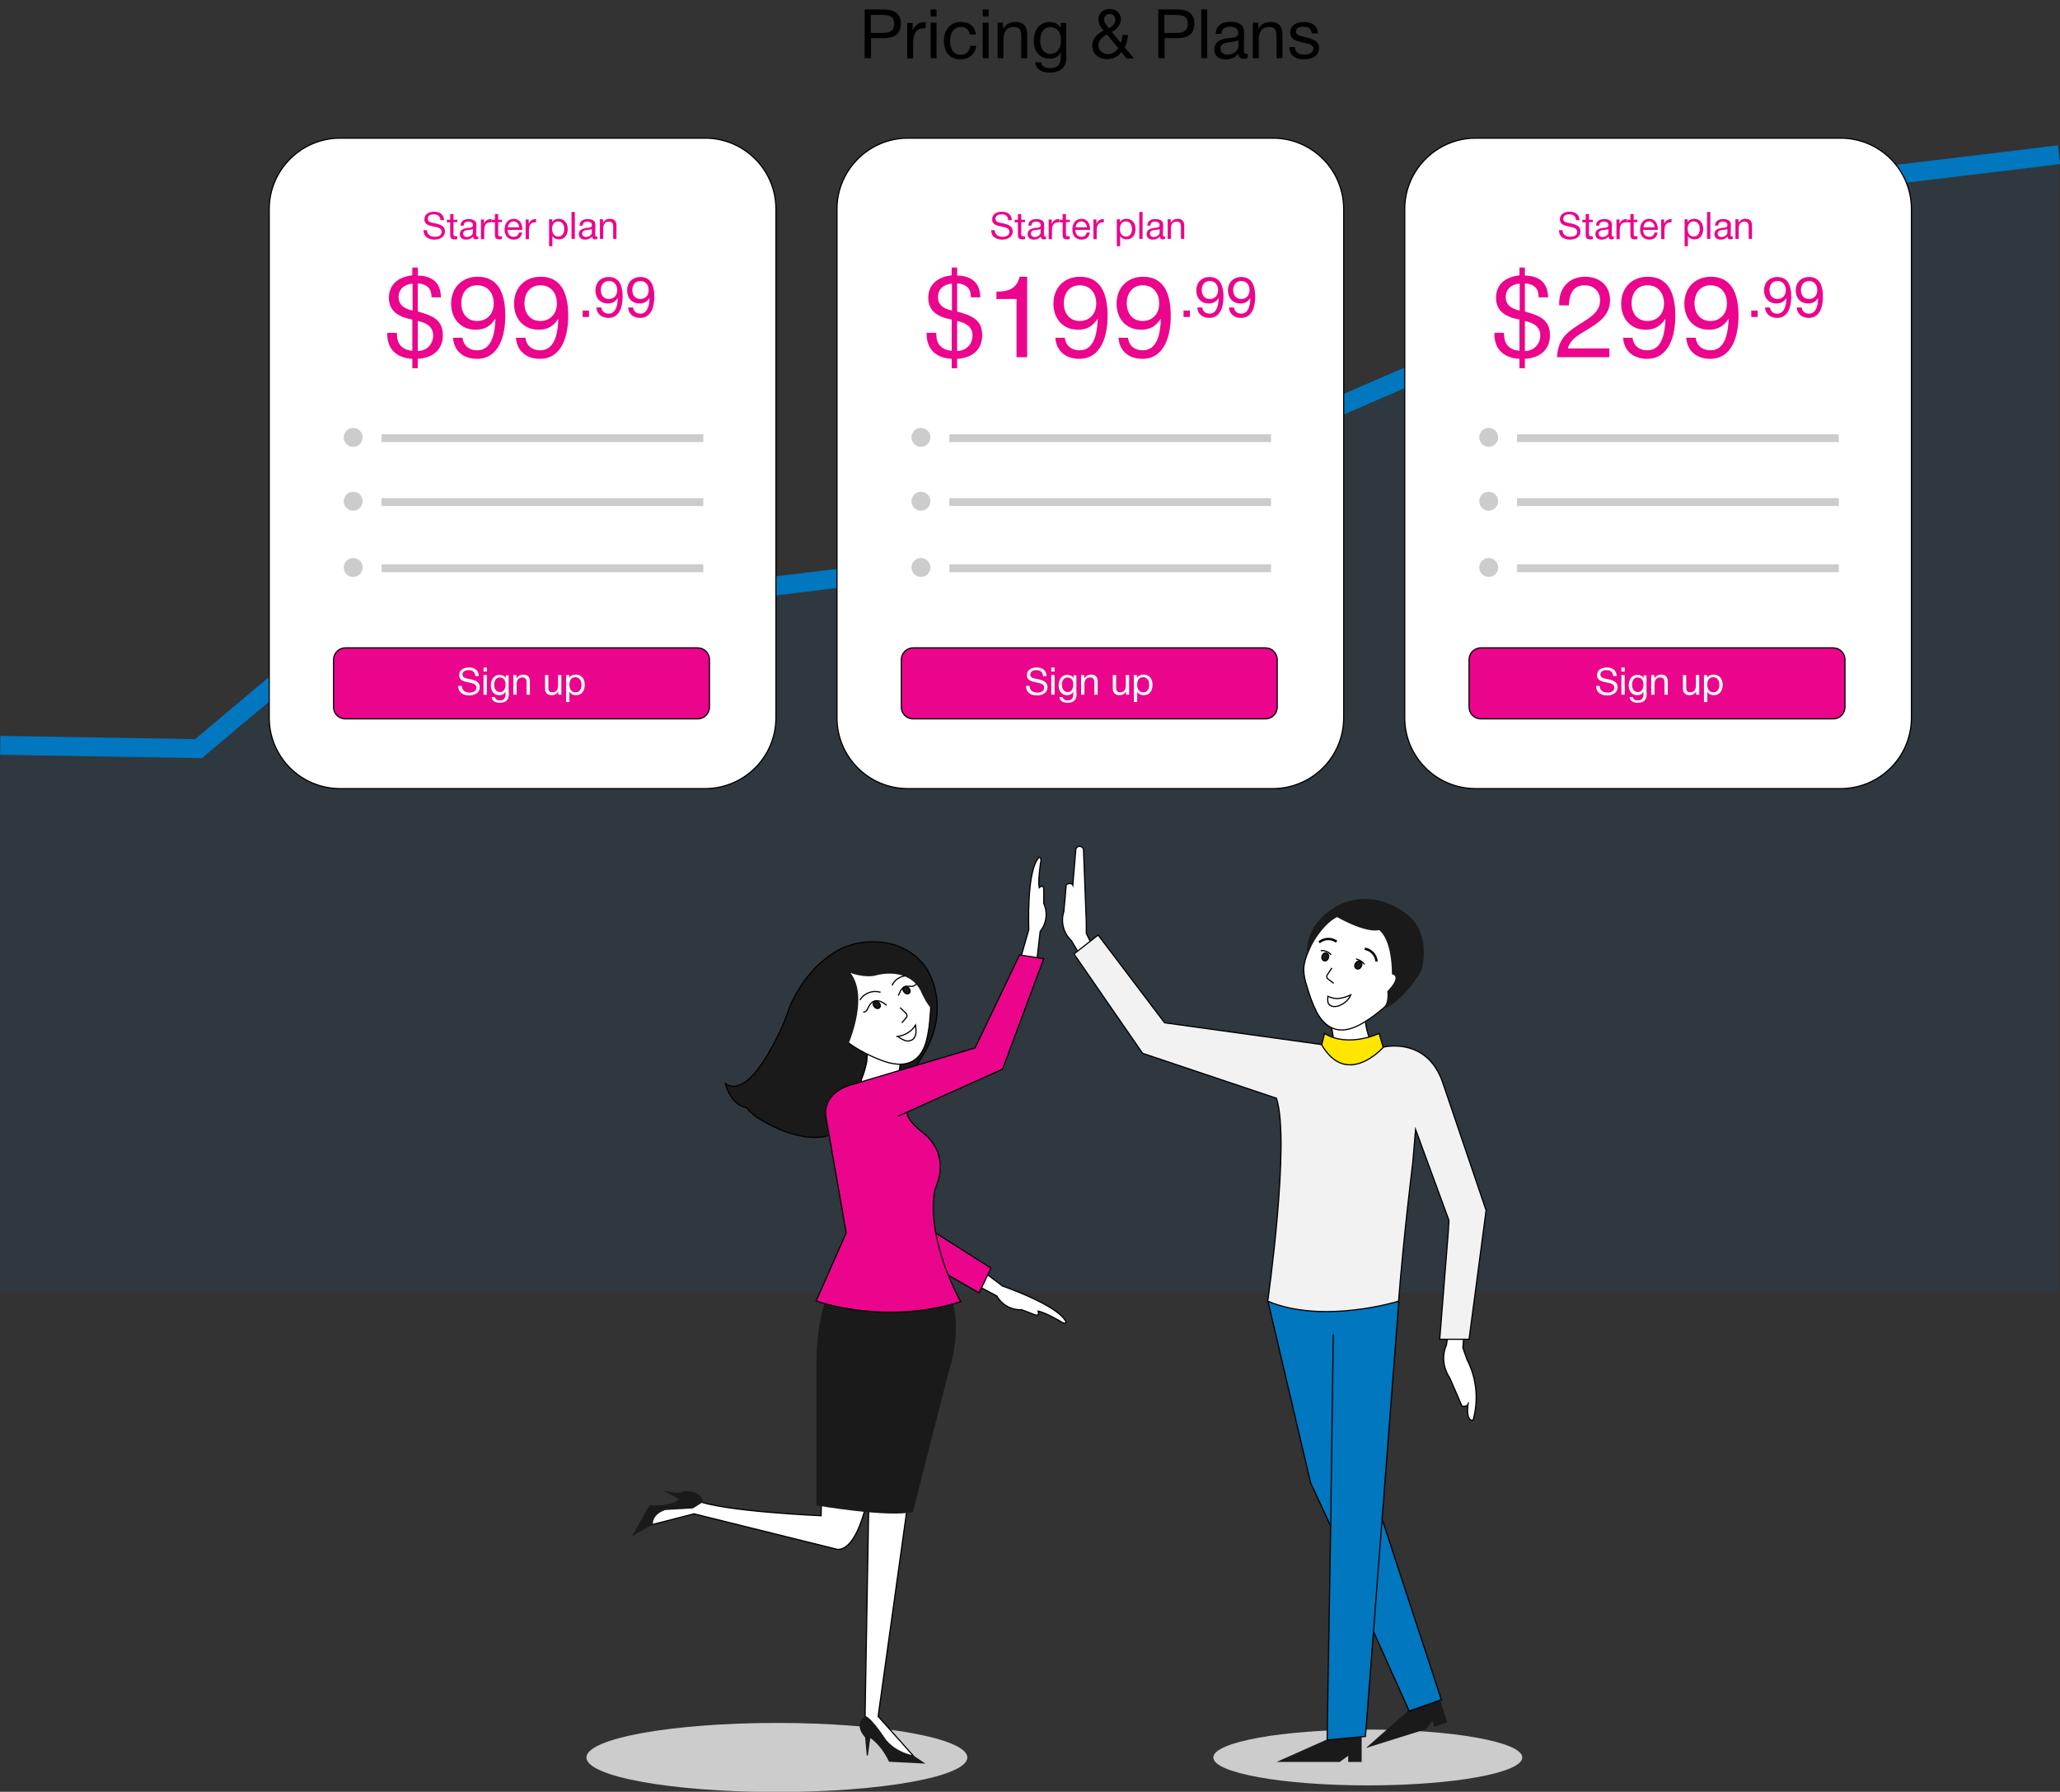 <svg version="1.1" id="Layer_1" xmlns="http://www.w3.org/2000/svg" x="0" y="0" viewBox="0 0 870.8 757.5" xml:space="preserve"><rect x="0" y="0" width="870.8" height="757.5" fill="#333333" stroke="none"/><style>.st2{fill:#fff;stroke:#000;stroke-width:.5;stroke-miterlimit:10}.st3{fill:none}.st4{fill:#ccc}.st5{fill:#eb058c;stroke:#000;stroke-width:.5;stroke-miterlimit:10}.st6{fill:#1a1a1a}.st7{fill:#0077bf;stroke-width:.5}.st10,.st11,.st7,.st8{stroke:#000;stroke-miterlimit:10}.st8{stroke-width:.5;fill:none}.st10,.st11{fill:#fff}.st11{fill:#1a1a1a;stroke-width:.5}.st14{enable-background:new}.st15{fill:#eb058c}.st16{fill:#fff}</style><g id="Layer_1_2_"><g id="Layer_1_1_"><path opacity=".08" fill="#0077bf" d="M.1 315.1v231.2h870.3V65.4l-74.8 8.9-198.4 83.3-240.3 86.3-231.3 35.4-41.7 37.2z" id="Layer_20"/><path fill="none" stroke="#0077bf" stroke-width="8" stroke-miterlimit="10" d="M870.4 65.4l-6.5.8-74.6 9-374.7 162-276.1 33.4-54.6 45.9-83.8-1.4" id="Layer_13"/><g id="Layer_9_copy_2"><g id="Layer_5"><path class="st2" d="M143.8 58.4H298c16.6 0 30 13.4 30 30v215c0 16.6-13.4 30-30 30H143.8c-16.6 0-30-13.4-30-30v-215c0-16.5 13.5-30 30-30z"/><path class="st3" d="M243 405.6c0-3.1 2.2-5.8 5.3-6.3M177.9 444.3c-.2 4.4.5 8.8 2 13"/><path class="st2" d="M383.8 58.4H538c16.6 0 30 13.4 30 30v215c0 16.6-13.4 30-30 30H383.8c-16.6 0-30-13.4-30-30v-215c0-16.5 13.5-30 30-30z"/><path class="st3" d="M483 405.6c0-3.1 2.2-5.8 5.3-6.3M417.9 444.3c-.2 4.4.5 8.8 2 13"/><path class="st2" d="M623.8 58.4H778c16.6 0 30 13.4 30 30v215c0 16.6-13.4 30-30 30H623.8c-16.6 0-30-13.4-30-30v-215c0-16.5 13.5-30 30-30z"/><path class="st3" d="M723 405.6c0-3.1 2.2-5.8 5.3-6.3M657.9 444.3c-.2 4.4.5 8.8 2 13"/></g><path class="st4" d="M161.3 183.6h136v3.3h-136z"/><circle class="st4" cx="149.3" cy="184.9" r="4"/><path class="st4" d="M161.3 210.6h136v3.3h-136z"/><circle class="st4" cx="149.3" cy="211.9" r="4"/><path class="st4" d="M161.3 238.6h136v3.3h-136z"/><circle class="st4" cx="149.3" cy="239.9" r="4"/><path class="st5" d="M146 273.9h148.9c2.8 0 5 2.2 5 5v20c0 2.8-2.2 5-5 5H146c-2.8 0-5-2.2-5-5v-20c0-2.7 2.2-5 5-5z"/><path class="st4" d="M401.3 183.6h136v3.3h-136z"/><circle class="st4" cx="389.3" cy="184.9" r="4"/><path class="st4" d="M401.3 210.6h136v3.3h-136z"/><circle class="st4" cx="389.3" cy="211.9" r="4"/><path class="st4" d="M401.3 238.6h136v3.3h-136z"/><circle class="st4" cx="389.3" cy="239.9" r="4"/><path class="st5" d="M386 273.9h148.9c2.8 0 5 2.2 5 5v20c0 2.8-2.2 5-5 5H386c-2.8 0-5-2.2-5-5v-20c0-2.7 2.2-5 5-5z"/><path class="st4" d="M641.3 183.6h136v3.3h-136z"/><circle class="st4" cx="629.3" cy="184.9" r="4"/><path class="st4" d="M641.3 210.6h136v3.3h-136z"/><circle class="st4" cx="629.3" cy="211.9" r="4"/><path class="st4" d="M641.3 238.6h136v3.3h-136z"/><circle class="st4" cx="629.3" cy="239.9" r="4"/><path class="st5" d="M626 273.9h148.9c2.8 0 5 2.2 5 5v20c0 2.8-2.2 5-5 5H626c-2.8 0-5-2.2-5-5v-20c0-2.7 2.2-5 5-5z"/></g><g id="Layer_12"><ellipse class="st4" cx="328.4" cy="743" rx="80.5" ry="14.6"/><ellipse class="st4" cx="578.2" cy="743" rx="65.3" ry="11.8"/></g><g id="Layer_24"><path class="st2" d="M456.6 403.8l-3.7-6.1c-3.3-3.1-4.6-7.9-3.2-12.3 0 0 1-10.7 1-11.2s2.3-1.2 2.8 0l1.3-15.4s1.3-2.3 3.2 0l1.2 31.2v4.6l2.7 5.5-5.3 3.7zM620.6 593.3c0 1.4-2.5 1.5-2.7.9s-5-11.5-5-11.5c-4.9-7.6-1.5-13.9-1.5-13.9l1.2-7.7 6.3 2-.5 6.7 1.7 4.9c4.1 7.9 5 17.1 2.6 25.7.1 0-3.2 1.1-2.1-7.1z"/><path class="st6" d="M575.6 734.3v10.6h-5.7v-2.6l-3.6 2.6h-26.7l23.8-10.6zM608.6 718.2l3.2 10-5.5 1.8-.8-2.5-2.6 3.5-25.5 8 19.5-17.2z"/><path class="st7" d="M576.2 680l19.5 43.4 13.6-4.8-28.3-86.3z"/><path class="st7" d="M591.3 550.2l-14.1 183.9-16.2 1.5 1.5-90.4-8.5-18.4-18-76.6z"/><path class="st8" d="M563.6 564.1l-1.1 81.1"/><path d="M597.2 491.5s-3.9 31.3-6 58.6c0 0-31.7 9.9-55.3 0 0 0 9.6-67.4 3.7-85.8l-56.6-19-29-42 10.2-8 28.1 37.1 66.4 9.2 26 1.1s18.1-4.6 25 14.5l18.5 54.5-7.2 54.5h-12.4l3.6-45.1.3-5.2-14.1-38.4-1.2 14z" fill="#f2f2f2" stroke="#000" stroke-width=".5" stroke-miterlimit="10"/><g id="Layer_16_copy"><path class="st2" d="M579.6 440.6c.1.2.2.5.2.7l-.3.6c-1.9 2.2-4.1 4.2-6.5 6-1.4 1.1-3.1 2.1-4.8 1.6-1-.4-1.9-1.1-2.5-2l-3.1-3.6c1.3-1 1.3-3 1.1-4.7-.3-2.2-.7-4.4-1.2-6.5 3.5-2.9 7.7-4.8 12.1-5.5 1.5-.3 2.3 0 2.4 1.5s.1 2.8.3 4.1c.4 2.8 1.2 5.4 2.3 7.8z"/><path class="st2" d="M577.4 431.7c-4 2.6-9 4.8-13.5 3.2-3.3-1.1-5.8-4.1-7.4-7.2-1.7-3.4-3-7-4-10.6-.8-2.3-1.3-4.6-1.4-7 0-3.4 1.4-6.7 2.8-9.8 2.3-5.2 4.8-10.7 9.7-13.5 2.8-1.6 6-2.2 9.2-2.7 2.3-.5 4.7-.7 7.1-.4 2 .3 3.9 1 5.6 2 5 2.7 8.8 7.1 10.7 12.3 4.9 14-8 26.8-18.8 33.7z"/><path class="st10" d="M576.9 401.1c2.7.4 4.8 2.7 5 5.4M557.6 398.4c2.1-1.8 5.2-1.9 7.4-.3"/><path class="st2" d="M563.8 415.7l-2.4-1.8c-.2-.1-.3-.3-.5-.5-.1-.6 0-1.2.4-1.6l1.7-2.6"/><ellipse transform="rotate(-60.797 574.198 408.021)" class="st11" cx="574.2" cy="408" rx="1.7" ry="1.4"/><ellipse transform="rotate(-71.808 560.241 404.513)" class="st11" cx="560.2" cy="404.5" rx="1.7" ry="1.4"/><path class="st6" d="M588.4 411.9s4.5.5-2 7.2c0 0 .9 5.1-2.2 7.6 0 0 7.8-1.6 16.7-16.5 0 0 4.2-13.9-4.8-22.5 0 0-11.5-11.5-27.4-6.3 0 0-16.9 6-16.2 22 0 0 5.2-11.9 12.7-15.7 0 0 11.8 6.9 17.8 5.5 0 .1 5.3 3.2 5.4 18.7z"/><path class="st8" d="M558.3 401.9c1.7-.2 3.3.5 4.4 1.8M573.2 405.4c1.4.3 2.7 1.1 3.6 2.3M566.1 422.1c1.7-.2 3.4-.8 4.9-1.5-.9 2.1-2.7 3.7-4.8 4.5-.9.4-1.8.5-2.7.4s-1.8-.7-2.1-1.6c-.2-.9-.2-1.8-.1-2.7 1.5.7 3.1 1.1 4.8.9z"/><path d="M559.9 436.9l-1.2 4.8c10.7 18.4 26 1.1 26 1.1l-1.7-5.9s-13.1 6.2-23.1 0z" fill="#ffe600" stroke="#000" stroke-width=".5" stroke-miterlimit="10" id="Layer_17_copy"/></g></g><g id="Layer_22"><path class="st3" d="M589.7 211.3c1.2 9.9 4.3 19.4 9.3 28"/><path d="M619.6 211.4c1.8 4.1 2.9 8.5 3.3 13 .3 3.3-.7 7.6-4 8" fill="none" stroke="#fff" stroke-width=".5" stroke-miterlimit="10"/><path class="st2" d="M367.5 621.2l-1.8 102.9v6.3l4.8 3 6.3 8.8h9.2l-14.8-16.6L386 619.4c-.1 0-12.6-4.4-18.5 1.8z"/><path class="st2" d="M273.1 645.2l20.3-5.2 59.7 14.8s11.1 5.5 16.2-36.9l-21.8 1.5-.4 21.4s-41.9-1.8-52.7-6.5l-7.7 2.2-10.5 1.4-3.1 7.3z"/><path class="st6" d="M385.9 639.2l15-58.9s8.3-22.7-1.9-38.2h-47s-6.6 11.1-6.9 33.5v60.8c0 .1 30.8 5.3 40.8 2.8z"/><path class="st2" d="M413.1 535.6l10.7 8.1s23.9 8.2 26.9 15.3c0 0-.3 1.2-2.8-.6 0 0-6.6-3.8-9.1-4.1 0 0 .9 2.2-1.2 1.6l-5.7-2.2c-4.3.2-8.4-2-10.5-5.8l-11.7-6.2s-3.1-4.5 3.4-6.1z"/><path class="st5" d="M413.9 546.6l5-10.5-25.7-16.3v14.9z"/><path class="st11" d="M306.6 458s5.9 6 15.6-8.5c0 0 7.6-11.2 11.4-23.3 0 0 5.4-14.6 17.9-22.7 0 0 9.2-7.6 24.1-4.7 0 0 13.6 2.3 18.2 15 0 0 7.4 15.1-3.9 32.7 0 0-3.9 5.7-4.8 11.4L355 473.6l-36.6-2.4-3.1-3c-.1 0-6.3-.8-8.7-10.2z"/><path class="st11" d="M318.4 471.3s16.4 12 30.7 9.1l38.3-16.1-2.2-6.4"/><path class="st2" d="M364.2 456.2c-.1.2-.2.5-.1.7s.2.4.4.6c2 2.1 4.1 4 6.5 5.7 1.4 1 3.1 2 4.7 1.4 1-.4 1.8-1.1 2.4-2l3-3.6c-1.4-.9-1.4-2.9-1.2-4.5.2-2.2.6-4.3 1-6.4-3.5-2.7-7.6-4.4-12-5-1.5-.2-2.3 0-2.3 1.6 0 1.4-.1 2.7-.2 4.1-.5 2.5-1.2 5-2.2 7.4z"/><path class="st2" d="M372.4 448.2c4.4 1.7 9.5 2.7 13.6.3 3-1.8 4.7-5.1 5.6-8.4.9-3.6 1.4-7.3 1.6-11 .3-2.3.3-4.7-.1-7-.7-3.3-2.7-6.1-4.7-8.9-3.2-4.5-6.8-9.2-12.1-10.9-3-1-6.2-.9-9.3-.7-2.3 0-4.6.3-6.9 1-1.8.7-3.5 1.7-5 3.1-4.2 3.6-6.9 8.5-7.7 14-1.8 14.5 13.2 24 25 28.5z"/><path class="st6" d="M357.9 443.1s9.9-21 1.6-31.8c0 0 6.4 2.5 11.4.9 0 0 12.8-3.5 18.2 6.5 0 0 2.5 6.1 5.4 8.5v-5.1l-4.4-10-11.9-10.3-11.2-2.7-11.2 4.6-7.3 7.2-3.4 16.7 7 11.6 5.8 3.9z"/><path class="st2" d="M364.9 427.9c.6 0 1.1-.3 1.5-.8.3-.5.6-1 .8-1.5.2-.4.4-.7.7-1.1.2-.3.6-.6.9-.9 1-.6 2.1-.7 3.2-.3 1 .4 2 1 2.8 1.7M379.7 420.9l.6-1.2c.3-1.1 1.1-1.9 2-2.5.9-.3 1.8-.3 2.7-.2.9.1 1.8-.3 2.4-1M372.2 419.5c-3.3-1-6.9.3-8.7 3.3M377.1 416.6c1-2.2 3-3.7 5.4-4M381.2 432.4c.7-.7 1.3-1.4 1.9-2.2.2-.2.3-.4.3-.6.1-.6-.3-1.1-.7-1.5l-2.2-2.1"/><ellipse transform="rotate(-41.323 370.606 424.783)" class="st11" cx="370.6" cy="424.8" rx="1.3" ry="1.7"/><ellipse transform="rotate(-41.323 383.212 418.594)" class="st11" cx="383.2" cy="418.6" rx="1.3" ry="1.7"/><path class="st8" d="M378.9 438.2c3.3-.2 6.4-2 8.1-4.8.1.8.2 1.6.2 2.5.1 1.3-.3 2.5-1.2 3.4-1 .8-2.3 1-3.4.6s-2.2-1-3.1-1.8"/><path class="st2" d="M431.2 405.9l3.7-12.9s-1.1-25.3 4.4-30.6c0 0 1.2-.2.5 2.9 0 0-1.1 7.5-.5 10 0 0 1.7-1.7 1.9.5v6.1c1.8 3.9 1.2 8.5-1.5 11.9l-1.5 13.1c.1 0-3 4.5-7-1z"/><path class="st8" d="M366.6 471.4l22.9 63.8"/><path class="st5" d="M379.6 471.9l6.2-2.8 38-17.1 17.4-46.7-10.2-1.6-18.8 39.3-50.9 15.2c-14.4 3.5-12.2 13.8-12.2 13.8l8.6 49.2L345 550s28.7 10.5 61.1.3c0 0-15.1-26.5-10.8-47.8 0 0 7.3-13.6-5-23.5 0 0-6.8-5-6.9-8.7"/><path class="st6" d="M280.1 629.9l6.9 3.9s-1.9 3-12.4 2.6l-7.5 13.1 8.9-5.1s-.6-3.9 5.1-6l11.8-.7 4.3-2.7s-.1-5.1-8.4-4.5c-.2.2-2.4 1.5-8.7-.6zM366.4 742.2l-.7-7.7s-5.2-5.1 0-9c0 0 1.8-.5 8.5 9.5 0 0 3.3 5.3 11.8 7.1l5.2 3.5-15.4-.8s-2.8-6.5-7.9-10c0 0-.6 3.8-1 7.3l-.5.1z"/></g></g><g class="st14" id="Layer_2"><path d="M373.9 4c3.9 0 6.9 1.7 6.9 5.9 0 4.7-3 6.2-7 6.2h-5.6v8.5h-2.7V4h8.4zm-5.8 9.9h5.2c2.6 0 4.7-.7 4.7-3.8 0-3.3-2.3-3.8-5-3.8h-4.9v7.6zM391.4 11.9h-.6c-4.1 0-4.8 3.1-4.8 6.5v6.3h-2.5v-15h2.3v3.2c1-2.5 2.9-3.6 5.5-3.6v2.6zM395.9 7h-2.5V4h2.5v3zm0 17.6h-2.5v-15h2.5v15zM406.1 25.1c-4.6 0-7.1-3.2-7.1-7.7 0-5 2.8-8.1 7.2-8.1 3.7 0 5.9 1.9 6.4 5.3H410c-.4-2.1-1.7-3.2-3.8-3.2-2.8 0-4.6 2.3-4.6 5.9 0 3.7 1.7 5.9 4.5 5.9 2.2 0 3.7-1.4 4.1-3.8h2.5c-.5 3.4-2.9 5.7-6.6 5.7zM417.9 7h-2.5V4h2.5v3zm0 17.6h-2.5v-15h2.5v15zM424.1 12c1.2-1.8 2.8-2.7 5.1-2.7 3.7 0 5 2 5 5.4v9.9h-2.5v-8.8c0-2.4-.1-4.4-3.2-4.4-3.2 0-4.3 2.4-4.3 5.4v7.8h-2.5v-15h2.3V12zM450.8 23c0 2.6-.2 3.8-1 5-1.1 1.8-3.2 2.7-5.9 2.7-3 0-5.9-1-6.3-4.4h2.5c.3 1.7 1.5 2.5 3.9 2.5 3.1 0 4.4-1.5 4.4-4.9v-1.8c-1 1.9-2.5 2.7-4.8 2.7-4 0-6.6-3-6.6-7.6 0-4.1 2.2-7.9 6.7-7.9 2.1 0 3.8.9 4.7 2.6V9.7h2.3V23zm-11.1-5.7c0 3.3 1.7 5.5 4.4 5.5s4.4-2.2 4.4-5.9c0-3.4-1.7-5.4-4.5-5.4-2.7-.1-4.3 2.1-4.3 5.8zM475.4 20l4 4.7h-3.2L474 22c-1.5 2.1-3.5 3-6 3-3.5 0-6.3-2.2-6.3-5.8 0-2.9 2.3-5.1 4.8-6.2-1.6-1.9-2.2-3.3-2.2-4.8 0-2.6 2-4.4 4.8-4.4s4.7 1.8 4.7 4.3-1.7 4.3-3.8 5.4l3.8 4.6c.4-.9.6-2.1.7-3.3h2.3c-.1 2-.6 3.8-1.4 5.2zm-11.1-.9c0 2.1 1.8 3.8 4 3.8 1.8 0 3.3-.9 4.4-2.6l-4.8-5.7c-1.8.9-3.6 2.4-3.6 4.5zm7.2-10.7c0-1.4-1-2.5-2.4-2.5s-2.4 1-2.4 2.3c0 1.3 1.3 2.8 2.1 3.8 1.2-.8 2.7-2 2.7-3.6zM498 4c3.9 0 6.9 1.7 6.9 5.9 0 4.7-3 6.2-7 6.2h-5.6v8.5h-2.7V4h8.4zm-5.8 9.9h5.2c2.6 0 4.7-.7 4.7-3.8 0-3.3-2.3-3.8-5-3.8h-4.9v7.6zM510.3 24.6h-2.5V4h2.5v20.6zM527.4 24.6c-.5.2-1.1.3-1.7.3-1.4 0-2.1-.8-2.2-2.2-1.5 1.7-3.1 2.4-5.4 2.4-3 0-4.8-1.6-4.8-4.2 0-2.7 1.8-4.2 5.3-4.7 3.6-.4 4.8-.3 4.8-2.4 0-1.6-1.2-2.5-3.4-2.5-2.3 0-3.5.8-3.7 3h-2.4c.1-3.2 2.4-5.1 6.3-5.1 2 0 3.7.5 4.7 1.5s1 2.6 1 3.9c0 2.2-.1 4.4-.1 6.7 0 1.1.3 1.5 1 1.5.2 0 .3 0 .6-.1v1.9zm-7.3-6.8c-1.8.2-4.2.4-4.2 2.8 0 1.5 1.1 2.5 3 2.5 2.3 0 4.6-1.6 4.6-3.5v-2.7c-1 .7-2.3.7-3.4.9zM532 12c1.2-1.8 2.8-2.7 5.1-2.7 3.7 0 5 2 5 5.4v9.9h-2.5v-8.8c0-2.4-.1-4.4-3.2-4.4-3.2 0-4.3 2.4-4.3 5.4v7.8h-2.5v-15h2.3V12zM554.5 14c-.2-2-1.5-2.7-3.7-2.7-1.9 0-3 .8-3 2 0 1.7 1.9 1.9 4 2.4 2.5.6 5.8 1.3 5.8 4.6 0 2.9-2.5 4.8-6.2 4.8-4.1 0-6.3-1.8-6.4-5.2h2.4c.1 2.3 1.7 3.2 4.1 3.2 2.2 0 3.7-1 3.7-2.5 0-1.7-1.7-2-3.8-2.5-2.6-.6-6-1-6-4.4 0-2.7 2.2-4.4 5.7-4.4 3.4 0 6 1.6 6 4.8h-2.6z"/></g></g><g class="st14" id="Layer_2_1_"><path class="st15" d="M186.2 92.9c-.2-1.6-1.2-2.3-2.8-2.3-1.6 0-2.6.7-2.6 1.9 0 1.3 1.3 1.6 3.1 1.9 1.9.4 4.2 1 4.2 3.4 0 2.5-2.3 3.5-4.4 3.5-2.7 0-4.7-1.3-4.7-4h1.5c.1 2.1 1.6 2.8 3.4 2.8 1.3 0 2.8-.5 2.8-2.1 0-1.5-1.4-1.8-3.3-2.2-1.8-.4-4-.7-4-3.1 0-2.3 2.1-3.2 4.1-3.2 2.4 0 4.1 1.1 4.2 3.6h-1.5zM193.3 93.9h-1.6v4.8c0 .8 0 1.2.9 1.2h.7v1.2c-.4 0-.6.1-1 .1-2.1 0-2-1-2-2.8V94h-1.4v-1.1h1.4v-2.4h1.4v2.4h1.6v1zM202.1 101c-.3.1-.6.2-.9.2-.8 0-1.2-.4-1.2-1.2-.8.9-1.7 1.3-3 1.3-1.6 0-2.6-.9-2.6-2.3 0-1.5 1-2.3 2.9-2.6 2-.2 2.6-.2 2.6-1.3 0-.9-.7-1.4-1.9-1.4-1.3 0-1.9.5-2 1.7h-1.3c0-1.8 1.3-2.8 3.5-2.8 1.1 0 2 .3 2.6.8.6.6.6 1.4.6 2.1 0 1.2-.1 2.4-.1 3.7 0 .6.1.8.6.8h.3v1zm-4-3.8c-1 .1-2.3.2-2.3 1.6 0 .8.6 1.4 1.6 1.4 1.3 0 2.5-.9 2.5-1.9v-1.5c-.5.3-1.2.3-1.8.4zM207.7 94h-.4c-2.2 0-2.6 1.7-2.6 3.6v3.5h-1.4v-8.3h1.3v1.8c.6-1.4 1.6-2 3.1-2V94zM212.2 93.9h-1.6v4.8c0 .8 0 1.2.9 1.2h.7v1.2c-.4 0-.6.1-1 .1-2.1 0-2-1-2-2.8V94h-1.4v-1.1h1.4v-2.4h1.4v2.4h1.6v1zM217.2 101.3c-2.4 0-3.9-1.6-3.9-4.3 0-2.7 1.6-4.5 3.8-4.5 2.7 0 3.7 2.2 3.7 4.5v.2h-6.2v.1c0 1.8 1 2.8 2.6 2.8 1.2 0 1.8-.5 2.2-1.8h1.3c-.3 2-1.6 3-3.5 3zm-.1-7.7c-1.3 0-2.3 1-2.4 2.5h4.8c-.2-1.5-1-2.5-2.4-2.5zM226.6 94h-.4c-2.2 0-2.6 1.7-2.6 3.6v3.5h-1.4v-8.3h1.3v1.8c.6-1.4 1.6-2 3.1-2V94zM233.4 93.9c.6-1 1.6-1.4 2.8-1.4 2.3 0 3.8 1.7 3.8 4.3s-1.4 4.4-3.7 4.4c-1.2 0-2.1-.4-2.8-1.4v4.3h-1.4V92.7h1.3v1.2zm0 2.9c0 2 1 3.2 2.6 3.2s2.5-1.2 2.5-3.2-1-3.2-2.6-3.2c-1.5 0-2.5 1.2-2.5 3.2zM243 101h-1.4V89.6h1.4V101zM252.4 101c-.3.1-.6.2-.9.2-.8 0-1.2-.4-1.2-1.2-.8.9-1.7 1.3-3 1.3-1.6 0-2.6-.9-2.6-2.3 0-1.5 1-2.3 2.9-2.6 2-.2 2.6-.2 2.6-1.3 0-.9-.7-1.4-1.9-1.4-1.3 0-1.9.5-2 1.7H245c0-1.8 1.3-2.8 3.5-2.8 1.1 0 2 .3 2.6.8.6.6.6 1.4.6 2.1 0 1.2-.1 2.4-.1 3.7 0 .6.1.8.6.8h.3v1zm-4-3.8c-1 .1-2.3.2-2.3 1.6 0 .8.6 1.4 1.6 1.4 1.3 0 2.5-.9 2.5-1.9v-1.5c-.5.3-1.2.3-1.8.4zM255 94c.7-1 1.6-1.5 2.8-1.5 2 0 2.8 1.1 2.8 3v5.5h-1.4v-4.9c0-1.3-.1-2.4-1.8-2.4-1.8 0-2.4 1.3-2.4 3v4.3h-1.4v-8.3h1.3V94z"/></g><g class="st14" id="Layer_2_copy"><path class="st15" d="M176.6 116.5c6.1.1 9.7 3 9.8 9.2h-4v-.3c0-3.4-1.9-5.3-5.8-5.6v11.9c5.6 1.6 10.6 3.1 10.6 10 0 5.9-3.9 9.6-10.6 10v4h-2.3v-4c-6.2-.3-10.6-3.7-10.6-10.5v-.5h4.1v.6c0 4.3 2.3 6.6 6.5 7v-13.2c-5.8-1.1-9.9-3.5-9.9-9.2 0-6 4.4-8.9 9.9-9.5v-3.3h2.3v3.4zm-2.2 3.4c-3.6.3-5.9 2.4-5.9 5.7 0 3.6 2.8 5 5.9 5.7v-11.4zm2.2 28.5c3.8-.1 6.5-2.8 6.5-6.6 0-3.9-3.2-5.4-6.5-6.1v12.7zM195.5 142.8c.4 3.3 2.8 5.3 6.2 5.3 5.9 0 7.2-6.4 7.6-11.1.1-1 .1-1.3.1-2.3-1.9 3.1-4.5 4.7-8.3 4.7-6.2 0-10.4-4.5-10.4-11 0-6.8 4.6-11.4 11.2-11.4 9.8 0 11.7 8.8 11.7 16.6 0 7.7-2.3 18.1-12 18.1-5.7 0-9.7-3.3-10.1-8.9h4zm-.5-14.6c0 4.1 2.3 7.5 6.7 7.5 4.2 0 7-3 7-7.4 0-4.7-2.8-7.7-7-7.7-4 0-6.7 3-6.7 7.6zM222.1 142.8c.4 3.3 2.8 5.3 6.2 5.3 5.9 0 7.2-6.4 7.6-11.1.1-1 .1-1.3.1-2.3-1.9 3.1-4.5 4.7-8.3 4.7-6.2 0-10.4-4.5-10.4-11 0-6.8 4.6-11.4 11.2-11.4 9.8 0 11.7 8.8 11.7 16.6 0 7.7-2.3 18.1-12 18.1-5.7 0-9.7-3.3-10.1-8.9h4zm-.4-14.6c0 4.1 2.3 7.5 6.7 7.5 4.2 0 7-3 7-7.4 0-4.7-2.8-7.7-7-7.7-4 0-6.7 3-6.7 7.6z"/></g><g class="st14" id="Layer_2_copy_2"><path class="st15" d="M249 134h-2.7v-2.7h2.7v2.7zM254.2 129.9c.2 1.7 1.4 2.7 3.1 2.7 2.9 0 3.6-3.2 3.8-5.5V126c-1 1.6-2.3 2.3-4.2 2.3-3.1 0-5.2-2.2-5.2-5.5 0-3.4 2.3-5.7 5.6-5.7 4.9 0 5.9 4.4 5.9 8.3 0 3.9-1.1 9-6 9-2.8 0-4.9-1.6-5.1-4.4h2.1zm-.2-7.3c0 2.1 1.1 3.8 3.4 3.8 2.1 0 3.5-1.5 3.5-3.7 0-2.4-1.4-3.9-3.5-3.9s-3.4 1.5-3.4 3.8zM267.6 129.9c.2 1.7 1.4 2.7 3.1 2.7 2.9 0 3.6-3.2 3.8-5.5V126c-1 1.6-2.3 2.3-4.2 2.3-3.1 0-5.2-2.2-5.2-5.5 0-3.4 2.3-5.7 5.6-5.7 4.9 0 5.9 4.4 5.9 8.3 0 3.9-1.1 9-6 9-2.8 0-4.9-1.6-5.1-4.4h2.1zm-.3-7.3c0 2.1 1.1 3.8 3.4 3.8 2.1 0 3.5-1.5 3.5-3.7 0-2.4-1.4-3.9-3.5-3.9-2 0-3.4 1.5-3.4 3.8z"/></g><g class="st14" id="Layer_2_copy_5"><path class="st15" d="M426.2 92.9c-.2-1.6-1.2-2.3-2.8-2.3-1.6 0-2.6.7-2.6 1.9 0 1.3 1.3 1.6 3.1 1.9 1.9.4 4.2 1 4.2 3.4 0 2.5-2.3 3.5-4.4 3.5-2.7 0-4.7-1.3-4.7-4h1.5c.1 2.1 1.6 2.8 3.4 2.8 1.3 0 2.8-.5 2.8-2.1 0-1.5-1.4-1.8-3.3-2.2-1.8-.4-4-.7-4-3.1 0-2.3 2.1-3.2 4.1-3.2 2.4 0 4.1 1.1 4.2 3.6h-1.5zM433.3 93.9h-1.6v4.8c0 .8 0 1.2.9 1.2h.7v1.2c-.4 0-.6.1-1 .1-2.1 0-2-1-2-2.8V94h-1.4v-1.1h1.4v-2.4h1.4v2.4h1.6v1zM442.1 101c-.3.1-.6.2-.9.2-.8 0-1.2-.4-1.2-1.2-.8.9-1.7 1.3-3 1.3-1.6 0-2.6-.9-2.6-2.3 0-1.5 1-2.3 2.9-2.6 2-.2 2.6-.2 2.6-1.3 0-.9-.7-1.4-1.9-1.4-1.3 0-1.9.5-2 1.7h-1.3c0-1.8 1.3-2.8 3.5-2.8 1.1 0 2 .3 2.6.8.6.6.6 1.4.6 2.1 0 1.2-.1 2.4-.1 3.7 0 .6.1.8.6.8h.3v1zm-4-3.8c-1 .1-2.3.2-2.3 1.6 0 .8.6 1.4 1.6 1.4 1.3 0 2.5-.9 2.5-1.9v-1.5c-.5.3-1.2.3-1.8.4zM447.7 94h-.4c-2.2 0-2.6 1.7-2.6 3.6v3.5h-1.4v-8.3h1.3v1.8c.6-1.4 1.6-2 3.1-2V94zM452.2 93.9h-1.6v4.8c0 .8 0 1.2.9 1.2h.7v1.2c-.4 0-.6.1-1 .1-2.1 0-2-1-2-2.8V94h-1.4v-1.1h1.4v-2.4h1.4v2.4h1.6v1zM457.2 101.3c-2.4 0-3.9-1.6-3.9-4.3 0-2.7 1.6-4.5 3.8-4.5 2.7 0 3.7 2.2 3.7 4.5v.2h-6.2v.1c0 1.8 1 2.8 2.6 2.8 1.2 0 1.8-.5 2.2-1.8h1.3c-.3 2-1.6 3-3.5 3zm-.1-7.7c-1.3 0-2.3 1-2.4 2.5h4.8c-.2-1.5-1-2.5-2.4-2.5zM466.6 94h-.4c-2.2 0-2.6 1.7-2.6 3.6v3.5h-1.4v-8.3h1.3v1.8c.6-1.4 1.6-2 3.1-2V94zM473.4 93.9c.6-1 1.6-1.4 2.8-1.4 2.3 0 3.8 1.7 3.8 4.3s-1.4 4.4-3.7 4.4c-1.2 0-2.1-.4-2.8-1.4v4.3h-1.4V92.7h1.3v1.2zm0 2.9c0 2 1 3.2 2.6 3.2s2.5-1.2 2.5-3.2-1-3.2-2.6-3.2c-1.5 0-2.5 1.2-2.5 3.2zM483 101h-1.4V89.6h1.4V101zM492.4 101c-.3.1-.6.2-.9.2-.8 0-1.2-.4-1.2-1.2-.8.9-1.7 1.3-3 1.3-1.6 0-2.6-.9-2.6-2.3 0-1.5 1-2.3 2.9-2.6 2-.2 2.6-.2 2.6-1.3 0-.9-.7-1.4-1.9-1.4-1.3 0-1.9.5-2 1.7H485c0-1.8 1.3-2.8 3.5-2.8 1.1 0 2 .3 2.6.8.6.6.6 1.4.6 2.1 0 1.2-.1 2.4-.1 3.7 0 .6.1.8.6.8h.3v1zm-4-3.8c-1 .1-2.3.2-2.3 1.6 0 .8.6 1.4 1.6 1.4 1.3 0 2.5-.9 2.5-1.9v-1.5c-.5.3-1.2.3-1.8.4zM495 94c.7-1 1.6-1.5 2.8-1.5 2 0 2.8 1.1 2.8 3v5.5h-1.4v-4.9c0-1.3-.1-2.4-1.8-2.4-1.8 0-2.4 1.3-2.4 3v4.3h-1.4v-8.3h1.3V94z"/></g><g class="st14" id="Layer_2_copy_4"><path class="st15" d="M404.6 116.5c6.1.1 9.7 3 9.8 9.2h-4v-.3c0-3.4-1.9-5.3-5.8-5.6v11.9c5.6 1.6 10.6 3.1 10.6 10 0 5.9-3.9 9.6-10.6 10v4h-2.3v-4c-6.2-.3-10.6-3.7-10.6-10.5v-.5h4.1v.6c0 4.3 2.3 6.6 6.5 7v-13.2c-5.8-1.1-9.9-3.5-9.9-9.2 0-6 4.4-8.9 9.9-9.5v-3.3h2.3v3.4zm-2.2 3.4c-3.6.3-5.9 2.4-5.9 5.7 0 3.6 2.8 5 5.9 5.7v-11.4zm2.2 28.5c3.8-.1 6.5-2.8 6.5-6.6 0-3.9-3.2-5.4-6.5-6.1v12.7zM434.2 151h-4.5v-24.6h-8.5v-3.1c5 0 8.6-1.2 9.8-6.3h3.2v34zM450.1 142.8c.4 3.3 2.8 5.3 6.2 5.3 5.9 0 7.2-6.4 7.6-11.1.1-1 .1-1.3.1-2.3-1.9 3.1-4.5 4.7-8.3 4.7-6.2 0-10.4-4.5-10.4-11 0-6.8 4.6-11.4 11.2-11.4 9.8 0 11.7 8.8 11.7 16.6 0 7.7-2.3 18.1-12 18.1-5.7 0-9.7-3.3-10.1-8.9h4zm-.4-14.6c0 4.1 2.3 7.5 6.7 7.5 4.2 0 7-3 7-7.4 0-4.7-2.8-7.7-7-7.7-4 0-6.7 3-6.7 7.6zM476.8 142.8c.4 3.3 2.8 5.3 6.2 5.3 5.9 0 7.2-6.4 7.6-11.1.1-1 .1-1.3.1-2.3-1.9 3.1-4.5 4.7-8.3 4.7-6.2 0-10.4-4.5-10.4-11 0-6.8 4.6-11.4 11.2-11.4 9.8 0 11.7 8.8 11.7 16.6 0 7.7-2.3 18.1-12 18.1-5.7 0-9.7-3.3-10.1-8.9h4zm-.5-14.6c0 4.1 2.3 7.5 6.7 7.5 4.2 0 7-3 7-7.4 0-4.7-2.8-7.7-7-7.7-3.9 0-6.7 3-6.7 7.6z"/></g><g class="st14" id="Layer_2_copy_3"><path class="st15" d="M503 134h-2.7v-2.7h2.7v2.7zM508.2 129.9c.2 1.7 1.4 2.7 3.1 2.7 2.9 0 3.6-3.2 3.8-5.5V126c-1 1.6-2.3 2.3-4.2 2.3-3.1 0-5.2-2.2-5.2-5.5 0-3.4 2.3-5.7 5.6-5.7 4.9 0 5.9 4.4 5.9 8.3 0 3.9-1.1 9-6 9-2.8 0-4.9-1.6-5.1-4.4h2.1zm-.2-7.3c0 2.1 1.1 3.8 3.4 3.8 2.1 0 3.5-1.5 3.5-3.7 0-2.4-1.4-3.9-3.5-3.9s-3.4 1.5-3.4 3.8zM521.6 129.9c.2 1.7 1.4 2.7 3.1 2.7 2.9 0 3.6-3.2 3.8-5.5V126c-1 1.6-2.3 2.3-4.2 2.3-3.1 0-5.2-2.2-5.2-5.5 0-3.4 2.3-5.7 5.6-5.7 4.9 0 5.9 4.4 5.9 8.3 0 3.9-1.1 9-6 9-2.8 0-4.9-1.6-5.1-4.4h2.1zm-.3-7.3c0 2.1 1.1 3.8 3.4 3.8 2.1 0 3.5-1.5 3.5-3.7 0-2.4-1.4-3.9-3.5-3.9-2 0-3.4 1.5-3.4 3.8z"/></g><g class="st14" id="Layer_2_copy_8"><path class="st15" d="M666.2 92.9c-.2-1.6-1.2-2.3-2.8-2.3-1.6 0-2.6.7-2.6 1.9 0 1.3 1.3 1.6 3.1 1.9 1.9.4 4.2 1 4.2 3.4 0 2.5-2.3 3.5-4.4 3.5-2.7 0-4.7-1.3-4.7-4h1.5c.1 2.1 1.6 2.8 3.4 2.8 1.3 0 2.8-.5 2.8-2.1 0-1.5-1.4-1.8-3.3-2.2-1.8-.4-4-.7-4-3.1 0-2.3 2.1-3.2 4.1-3.2 2.4 0 4.1 1.1 4.2 3.6h-1.5zM673.3 93.9h-1.6v4.8c0 .8 0 1.2.9 1.2h.7v1.2c-.4 0-.6.1-1 .1-2.1 0-2-1-2-2.8V94h-1.4v-1.1h1.4v-2.4h1.4v2.4h1.6v1zM682.1 101c-.3.1-.6.2-.9.2-.8 0-1.2-.4-1.2-1.2-.8.9-1.7 1.3-3 1.3-1.6 0-2.6-.9-2.6-2.3 0-1.5 1-2.3 2.9-2.6 2-.2 2.6-.2 2.6-1.3 0-.9-.7-1.4-1.9-1.4-1.3 0-1.9.5-2 1.7h-1.3c0-1.8 1.3-2.8 3.5-2.8 1.1 0 2 .3 2.6.8.6.6.6 1.4.6 2.1 0 1.2-.1 2.4-.1 3.7 0 .6.1.8.6.8h.3v1zm-4-3.8c-1 .1-2.3.2-2.3 1.6 0 .8.6 1.4 1.6 1.4 1.3 0 2.5-.9 2.5-1.9v-1.5c-.5.3-1.2.3-1.8.4zM687.7 94h-.4c-2.2 0-2.6 1.7-2.6 3.6v3.5h-1.4v-8.3h1.3v1.8c.6-1.4 1.6-2 3.1-2V94zM692.2 93.9h-1.6v4.8c0 .8 0 1.2.9 1.2h.7v1.2c-.4 0-.6.1-1 .1-2.1 0-2-1-2-2.8V94h-1.4v-1.1h1.4v-2.4h1.4v2.4h1.6v1zM697.2 101.3c-2.4 0-3.9-1.6-3.9-4.3 0-2.7 1.6-4.5 3.8-4.5 2.7 0 3.7 2.2 3.7 4.5v.2h-6.2v.1c0 1.8 1 2.8 2.6 2.8 1.2 0 1.8-.5 2.2-1.8h1.3c-.3 2-1.6 3-3.5 3zm-.1-7.7c-1.3 0-2.3 1-2.4 2.5h4.8c-.2-1.5-1-2.5-2.4-2.5zM706.6 94h-.4c-2.2 0-2.6 1.7-2.6 3.6v3.5h-1.4v-8.3h1.3v1.8c.6-1.4 1.6-2 3.1-2V94zM713.4 93.9c.6-1 1.6-1.4 2.8-1.4 2.3 0 3.8 1.7 3.8 4.3s-1.4 4.4-3.7 4.4c-1.2 0-2.1-.4-2.8-1.4v4.3h-1.4V92.7h1.3v1.2zm0 2.9c0 2 1 3.2 2.6 3.2s2.5-1.2 2.5-3.2-1-3.2-2.6-3.2c-1.5 0-2.5 1.2-2.5 3.2zM723 101h-1.4V89.6h1.4V101zM732.4 101c-.3.1-.6.2-.9.2-.8 0-1.2-.4-1.2-1.2-.8.9-1.7 1.3-3 1.3-1.6 0-2.6-.9-2.6-2.3 0-1.5 1-2.3 2.9-2.6 2-.2 2.6-.2 2.6-1.3 0-.9-.7-1.4-1.9-1.4-1.3 0-1.9.5-2 1.7H725c0-1.8 1.3-2.8 3.5-2.8 1.1 0 2 .3 2.6.8.6.6.6 1.4.6 2.1 0 1.2-.1 2.4-.1 3.7 0 .6.1.8.6.8h.3v1zm-4-3.8c-1 .1-2.3.2-2.3 1.6 0 .8.6 1.4 1.6 1.4 1.3 0 2.5-.9 2.5-1.9v-1.5c-.5.3-1.2.3-1.8.4zM735 94c.7-1 1.6-1.5 2.8-1.5 2 0 2.8 1.1 2.8 3v5.5h-1.4v-4.9c0-1.3-.1-2.4-1.8-2.4-1.8 0-2.4 1.3-2.4 3v4.3h-1.4v-8.3h1.3V94z"/></g><g class="st14" id="Layer_2_copy_7"><path class="st15" d="M644.6 116.5c6.1.1 9.7 3 9.8 9.2h-4v-.3c0-3.4-1.9-5.3-5.8-5.6v11.9c5.6 1.6 10.6 3.1 10.6 10 0 5.9-3.9 9.6-10.6 10v4h-2.3v-4c-6.2-.3-10.6-3.7-10.6-10.5v-.5h4.1v.6c0 4.3 2.3 6.6 6.5 7v-13.2c-5.8-1.1-9.9-3.5-9.9-9.2 0-6 4.4-8.9 9.9-9.5v-3.3h2.3v3.4zm-2.2 3.4c-3.6.3-5.9 2.4-5.9 5.7 0 3.6 2.8 5 5.9 5.7v-11.4zm2.2 28.5c3.8-.1 6.5-2.8 6.5-6.6 0-3.9-3.2-5.4-6.5-6.1v12.7zM680.4 151h-22.2c.4-7.8 4.2-10.6 10.1-14.3 3.6-2.3 8.1-4.8 8.1-9.7 0-3.8-2.7-6.4-6.6-6.4-5.1 0-6.5 4.3-6.6 8.5h-4.1v-.9c0-6.7 4.4-11.2 10.9-11.2 6.4 0 10.6 3.9 10.6 9.9 0 6.6-5.2 9.8-10.2 12.8-3.1 1.9-6.7 3.8-7.6 7.6h17.5v3.7zM690.1 142.8c.4 3.3 2.8 5.3 6.2 5.3 5.9 0 7.2-6.4 7.6-11.1.1-1 .1-1.3.1-2.3-1.9 3.1-4.5 4.7-8.3 4.7-6.2 0-10.4-4.5-10.4-11 0-6.8 4.6-11.4 11.2-11.4 9.8 0 11.7 8.8 11.7 16.6 0 7.7-2.3 18.1-12 18.1-5.7 0-9.7-3.3-10.1-8.9h4zm-.4-14.6c0 4.1 2.3 7.5 6.7 7.5 4.2 0 7-3 7-7.4 0-4.7-2.8-7.7-7-7.7-4 0-6.7 3-6.7 7.6zM716.8 142.8c.4 3.3 2.8 5.3 6.2 5.3 5.9 0 7.2-6.4 7.6-11.1.1-1 .1-1.3.1-2.3-1.9 3.1-4.5 4.7-8.3 4.7-6.2 0-10.4-4.5-10.4-11 0-6.8 4.6-11.4 11.2-11.4 9.8 0 11.7 8.8 11.7 16.6 0 7.7-2.3 18.1-12 18.1-5.7 0-9.7-3.3-10.1-8.9h4zm-.5-14.6c0 4.1 2.3 7.5 6.7 7.5 4.2 0 7-3 7-7.4 0-4.7-2.8-7.7-7-7.7-3.9 0-6.7 3-6.7 7.6z"/></g><g class="st14" id="Layer_2_copy_6"><path class="st15" d="M743 134h-2.7v-2.7h2.7v2.7zM748.2 129.9c.2 1.7 1.4 2.7 3.1 2.7 2.9 0 3.6-3.2 3.8-5.5V126c-1 1.6-2.3 2.3-4.2 2.3-3.1 0-5.2-2.2-5.2-5.5 0-3.4 2.3-5.7 5.6-5.7 4.9 0 5.9 4.4 5.9 8.3 0 3.9-1.1 9-6 9-2.8 0-4.9-1.6-5.1-4.4h2.1zm-.2-7.3c0 2.1 1.1 3.8 3.4 3.8 2.1 0 3.5-1.5 3.5-3.7 0-2.4-1.4-3.9-3.5-3.9s-3.4 1.5-3.4 3.8zM761.6 129.9c.2 1.7 1.4 2.7 3.1 2.7 2.9 0 3.6-3.2 3.8-5.5V126c-1 1.6-2.3 2.3-4.2 2.3-3.1 0-5.2-2.2-5.2-5.5 0-3.4 2.3-5.7 5.6-5.7 4.9 0 5.9 4.4 5.9 8.3 0 3.9-1.1 9-6 9-2.8 0-4.9-1.6-5.1-4.4h2.1zm-.3-7.3c0 2.1 1.1 3.8 3.4 3.8 2.1 0 3.5-1.5 3.5-3.7 0-2.4-1.4-3.9-3.5-3.9-2 0-3.4 1.5-3.4 3.8z"/></g><g class="st14" id="Layer_11"><path class="st16" d="M200.9 285.6c-.2-1.6-1.2-2.3-2.8-2.3-1.6 0-2.6.7-2.6 1.9 0 1.3 1.3 1.6 3.1 1.9 1.9.4 4.2 1 4.2 3.4 0 2.5-2.3 3.5-4.4 3.5-2.7 0-4.7-1.3-4.7-4h1.5c.1 2.1 1.6 2.8 3.4 2.8 1.3 0 2.8-.5 2.8-2.1 0-1.5-1.4-1.8-3.3-2.2-1.8-.4-4-.7-4-3.1 0-2.3 2.1-3.2 4.1-3.2 2.4 0 4.1 1.1 4.2 3.6h-1.5zM205.8 283.9h-1.4v-1.7h1.4v1.7zm0 9.8h-1.4v-8.3h1.4v8.3zM215.1 292.8c0 1.4-.1 2.1-.5 2.8-.6 1-1.7 1.5-3.3 1.5-1.7 0-3.2-.6-3.5-2.4h1.4c.2.9.8 1.4 2.1 1.4 1.7 0 2.4-.8 2.4-2.7v-1c-.5 1-1.4 1.5-2.6 1.5-2.2 0-3.6-1.6-3.6-4.2 0-2.2 1.2-4.4 3.7-4.4 1.1 0 2.1.5 2.6 1.4v-1.2h1.2v7.3zm-6.2-3.2c0 1.8 1 3 2.4 3 1.5 0 2.4-1.2 2.4-3.2 0-1.9-.9-3-2.5-3-1.4 0-2.3 1.2-2.3 3.2zM218.4 286.7c.7-1 1.6-1.5 2.8-1.5 2 0 2.8 1.1 2.8 3v5.5h-1.4v-4.9c0-1.3-.1-2.4-1.8-2.4-1.8 0-2.4 1.3-2.4 3v4.3H217v-8.3h1.3v1.3zM237.3 293.7H236v-1.3c-.7 1-1.6 1.5-2.8 1.5-1.7 0-2.8-1-2.8-2.8v-5.7h1.4v5.3c0 1.2.3 2 1.7 2 1.8 0 2.4-1.3 2.4-3v-4.3h1.4v8.3zM240.6 286.6c.6-1 1.6-1.4 2.8-1.4 2.3 0 3.8 1.7 3.8 4.3s-1.4 4.4-3.7 4.4c-1.2 0-2.1-.4-2.8-1.4v4.3h-1.4v-11.4h1.3v1.2zm.1 2.9c0 2 1 3.2 2.6 3.2s2.5-1.2 2.5-3.2-1-3.2-2.6-3.2-2.5 1.2-2.5 3.2z"/></g><g class="st14" id="Layer_11_copy"><path class="st16" d="M440.9 285.6c-.2-1.6-1.2-2.3-2.8-2.3-1.6 0-2.6.7-2.6 1.9 0 1.3 1.3 1.6 3.1 1.9 1.9.4 4.2 1 4.2 3.4 0 2.5-2.3 3.5-4.4 3.5-2.7 0-4.7-1.3-4.7-4h1.5c.1 2.1 1.6 2.8 3.4 2.8 1.3 0 2.8-.5 2.8-2.1 0-1.5-1.4-1.8-3.3-2.2-1.8-.4-4-.7-4-3.1 0-2.3 2.1-3.2 4.1-3.2 2.4 0 4.1 1.1 4.2 3.6h-1.5zM445.8 283.9h-1.4v-1.7h1.4v1.7zm0 9.8h-1.4v-8.3h1.4v8.3zM455.1 292.8c0 1.4-.1 2.1-.5 2.8-.6 1-1.7 1.5-3.3 1.5-1.7 0-3.2-.6-3.5-2.4h1.4c.2.9.8 1.4 2.1 1.4 1.7 0 2.4-.8 2.4-2.7v-1c-.5 1-1.4 1.5-2.6 1.5-2.2 0-3.6-1.6-3.6-4.2 0-2.2 1.2-4.4 3.7-4.4 1.1 0 2.1.5 2.6 1.4v-1.2h1.2v7.3zm-6.2-3.2c0 1.8 1 3 2.4 3 1.5 0 2.4-1.2 2.4-3.2 0-1.9-.9-3-2.5-3-1.4 0-2.3 1.2-2.3 3.2zM458.4 286.7c.7-1 1.6-1.5 2.8-1.5 2 0 2.8 1.1 2.8 3v5.5h-1.4v-4.9c0-1.3-.1-2.4-1.8-2.4-1.8 0-2.4 1.3-2.4 3v4.3H457v-8.3h1.3v1.3zM477.3 293.7H476v-1.3c-.7 1-1.6 1.5-2.8 1.5-1.7 0-2.8-1-2.8-2.8v-5.7h1.4v5.3c0 1.2.3 2 1.7 2 1.8 0 2.4-1.3 2.4-3v-4.3h1.4v8.3zM480.6 286.6c.6-1 1.6-1.4 2.8-1.4 2.3 0 3.8 1.7 3.8 4.3s-1.4 4.4-3.7 4.4c-1.2 0-2.1-.4-2.8-1.4v4.3h-1.4v-11.4h1.3v1.2zm.1 2.9c0 2 1 3.2 2.6 3.2s2.5-1.2 2.5-3.2-1-3.2-2.6-3.2-2.5 1.2-2.5 3.2z"/></g><g class="st14" id="Layer_11_copy_2"><path class="st16" d="M681.9 285.6c-.2-1.6-1.2-2.3-2.8-2.3-1.6 0-2.6.7-2.6 1.9 0 1.3 1.3 1.6 3.1 1.9 1.9.4 4.2 1 4.2 3.4 0 2.5-2.3 3.5-4.4 3.5-2.7 0-4.7-1.3-4.7-4h1.5c.1 2.1 1.6 2.8 3.4 2.8 1.3 0 2.8-.5 2.8-2.1 0-1.5-1.4-1.8-3.3-2.2-1.8-.4-4-.7-4-3.1 0-2.3 2.1-3.2 4.1-3.2 2.4 0 4.1 1.1 4.2 3.6h-1.5zM686.8 283.9h-1.4v-1.7h1.4v1.7zm0 9.8h-1.4v-8.3h1.4v8.3zM696.1 292.8c0 1.4-.1 2.1-.5 2.8-.6 1-1.7 1.5-3.3 1.5-1.7 0-3.2-.6-3.5-2.4h1.4c.2.9.8 1.4 2.1 1.4 1.7 0 2.4-.8 2.4-2.7v-1c-.5 1-1.4 1.5-2.6 1.5-2.2 0-3.6-1.6-3.6-4.2 0-2.2 1.2-4.4 3.7-4.4 1.1 0 2.1.5 2.6 1.4v-1.2h1.2v7.3zm-6.2-3.2c0 1.8 1 3 2.4 3 1.5 0 2.4-1.2 2.4-3.2 0-1.9-.9-3-2.5-3-1.4 0-2.3 1.2-2.3 3.2zM699.4 286.7c.7-1 1.6-1.5 2.8-1.5 2 0 2.8 1.1 2.8 3v5.5h-1.4v-4.9c0-1.3-.1-2.4-1.8-2.4-1.8 0-2.4 1.3-2.4 3v4.3H698v-8.3h1.3v1.3zM718.3 293.7H717v-1.3c-.7 1-1.6 1.5-2.8 1.5-1.7 0-2.8-1-2.8-2.8v-5.7h1.4v5.3c0 1.2.3 2 1.7 2 1.8 0 2.4-1.3 2.4-3v-4.3h1.4v8.3zM721.6 286.6c.6-1 1.6-1.4 2.8-1.4 2.3 0 3.8 1.7 3.8 4.3s-1.4 4.4-3.7 4.4c-1.2 0-2.1-.4-2.8-1.4v4.3h-1.4v-11.4h1.3v1.2zm.1 2.9c0 2 1 3.2 2.6 3.2s2.5-1.2 2.5-3.2-1-3.2-2.6-3.2-2.5 1.2-2.5 3.2z"/></g></svg>